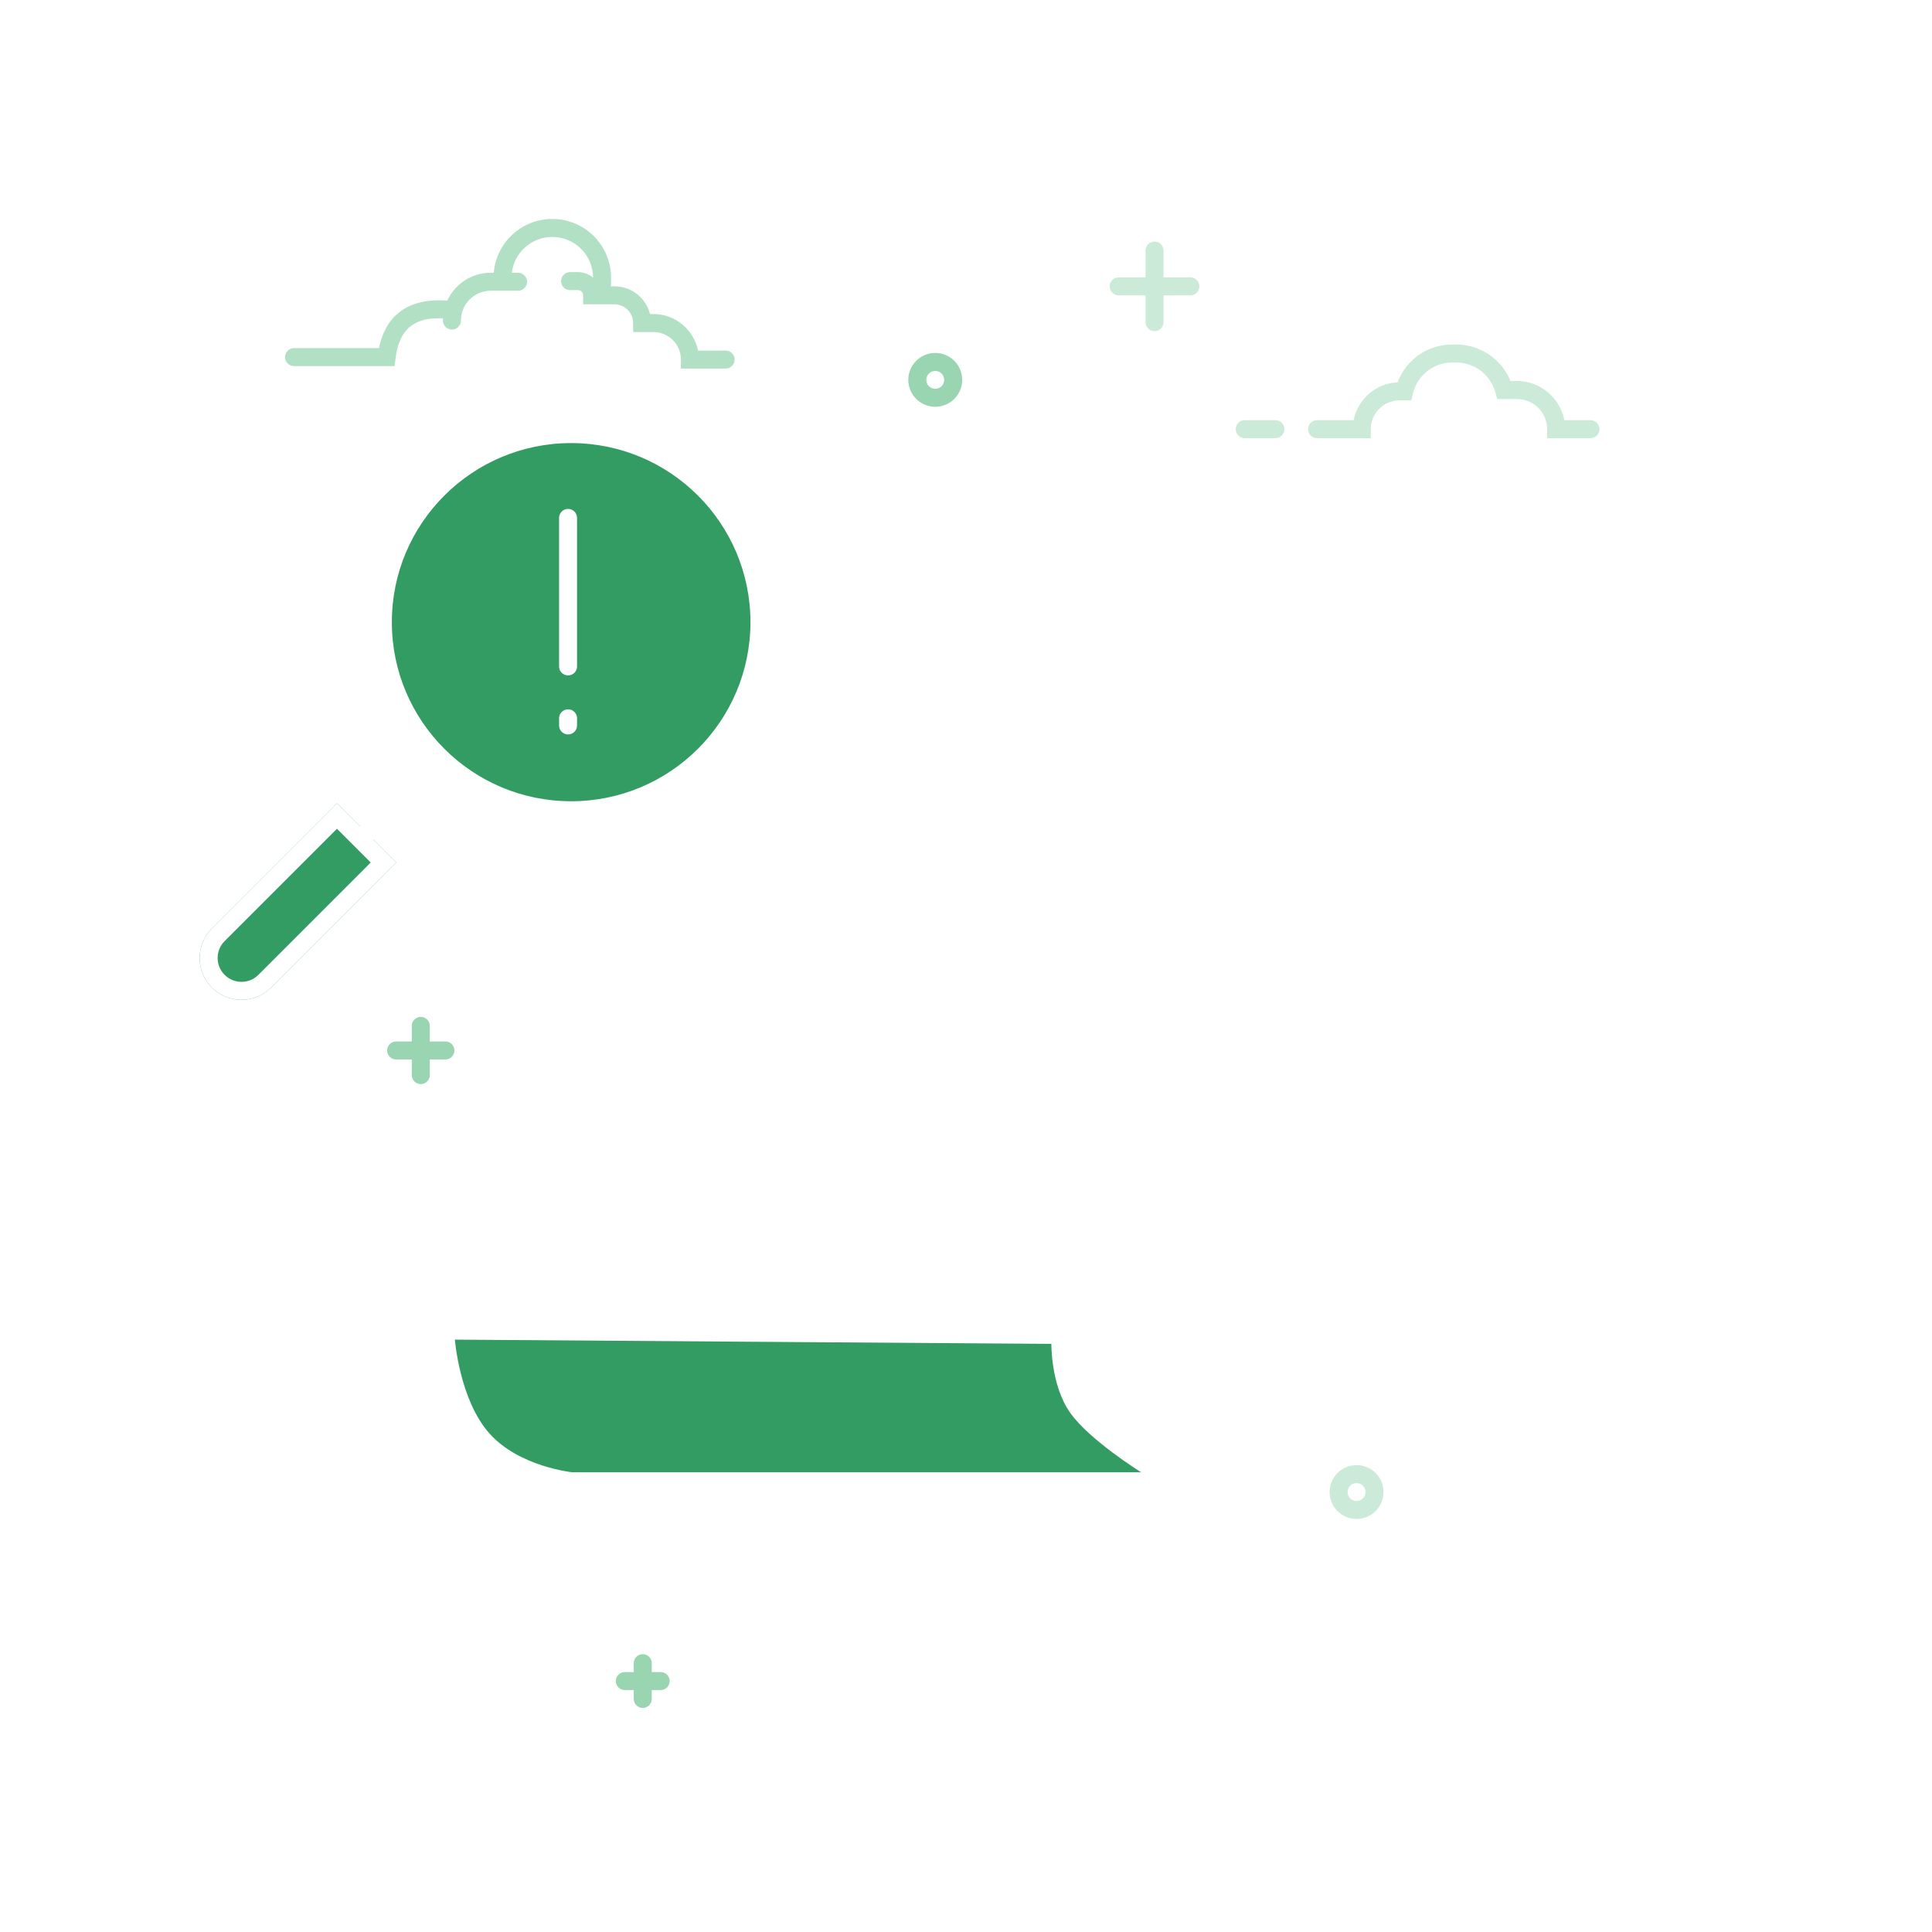 <svg width="150" height="150" viewBox="0 0 150 150" fill="none" xmlns="http://www.w3.org/2000/svg">
<rect width="150" height="150" fill="white"/>
<ellipse cx="44.343" cy="48.305" rx="14.619" ry="14.602" fill="#339C63"/>
<path d="M30.758 66.965L26.162 62.368L16.452 72.078C15.183 73.347 15.183 75.405 16.452 76.675C17.721 77.944 19.779 77.944 21.049 76.675L30.758 66.965Z" fill="#339C63"/>
<path d="M43.406 40.21C43.406 39.824 43.718 39.511 44.104 39.511C44.49 39.511 44.802 39.824 44.802 40.21V51.74C44.802 52.126 44.49 52.439 44.104 52.439C43.718 52.439 43.406 52.126 43.406 51.74V40.21Z" fill="white"/>
<path d="M43.406 55.768C43.406 55.383 43.718 55.07 44.104 55.07C44.49 55.07 44.802 55.383 44.802 55.768V56.324C44.802 56.71 44.49 57.022 44.104 57.022C43.718 57.022 43.406 56.71 43.406 56.324V55.768Z" fill="white"/>
<path fill-rule="evenodd" clip-rule="evenodd" d="M34.277 59.838C36.751 61.995 39.925 63.37 43.415 63.578V91.999H40.201C39.816 91.999 39.503 92.312 39.503 92.697C39.503 93.083 39.816 93.396 40.201 93.396H43.415V96.175H37.028C36.642 96.175 36.33 96.488 36.33 96.874C36.33 97.26 36.642 97.572 37.028 97.572H43.415V103.601H34.763V104.997H34.804C34.986 110.665 39.643 115.203 45.361 115.203V115.19H91.559V115.189C97.316 115.1 101.956 110.411 101.956 104.639V98.064C101.956 97.679 101.643 97.366 101.258 97.366C100.872 97.366 100.559 97.679 100.559 98.064V104.639C100.559 109.694 96.456 113.793 91.393 113.793C86.331 113.793 82.227 109.694 82.227 104.639V103.605H82.047V103.601H44.811V63.599C53.054 63.352 59.66 56.599 59.66 48.305C59.66 45.364 58.83 42.617 57.39 40.285H100.559V52.829C100.559 53.215 100.872 53.527 101.258 53.527C101.643 53.527 101.956 53.215 101.956 52.829V44.147H104.311V55.63C104.311 56.016 104.624 56.328 105.009 56.328C105.395 56.328 105.708 56.016 105.708 55.63V52.848H111.833C112.218 52.848 112.531 52.535 112.531 52.15C112.531 51.764 112.218 51.451 111.833 51.451H105.708V48.846H108.485C108.87 48.846 109.183 48.533 109.183 48.147C109.183 47.761 108.87 47.449 108.485 47.449H105.708V42.75H101.956V38.889H56.417C53.613 35.307 49.247 33.005 44.343 33.005C35.884 33.005 29.026 39.855 29.026 48.305C29.026 52.404 30.64 56.126 33.267 58.873L27.966 64.173L26.162 62.369L16.452 72.079C15.183 73.348 15.183 75.406 16.452 76.675C17.721 77.945 19.779 77.945 21.049 76.675L30.758 66.966L28.954 65.161L34.277 59.838ZM44.343 62.209C52.032 62.209 58.264 55.984 58.264 48.305C58.264 40.627 52.032 34.401 44.343 34.401C36.655 34.401 30.423 40.627 30.423 48.305C30.423 55.984 36.655 62.209 44.343 62.209ZM20.061 75.688C19.337 76.412 18.163 76.412 17.44 75.688C16.716 74.964 16.716 73.79 17.44 73.066L26.162 64.344L28.783 66.966L20.061 75.688ZM44.867 113.793H86.138C83.064 112.028 80.963 108.763 80.837 104.997H36.201C36.377 109.729 40.149 113.543 44.867 113.793Z" fill="white"/>
<path d="M32.671 96.874C32.671 97.26 32.984 97.572 33.369 97.572H34.615C35.001 97.572 35.313 97.26 35.313 96.874C35.313 96.488 35.001 96.175 34.615 96.175H33.369C32.984 96.175 32.671 96.488 32.671 96.874Z" fill="white"/>
<path d="M30.582 97.572C30.196 97.572 29.883 97.26 29.883 96.874C29.883 96.488 30.196 96.175 30.582 96.175H30.93C31.316 96.175 31.628 96.488 31.628 96.874C31.628 97.26 31.316 97.572 30.93 97.572H30.582Z" fill="white"/>
<path d="M113.71 52.15C113.71 52.535 114.023 52.848 114.408 52.848H117.196C117.582 52.848 117.894 52.535 117.894 52.15C117.894 51.764 117.582 51.451 117.196 51.451H114.408C114.023 51.451 113.71 51.764 113.71 52.15Z" fill="white"/>
<path d="M119.635 52.848C119.249 52.848 118.937 52.535 118.937 52.15C118.937 51.764 119.249 51.451 119.635 51.451H119.983C120.369 51.451 120.682 51.764 120.682 52.15C120.682 52.535 120.369 52.848 119.983 52.848H119.635Z" fill="white"/>
<path d="M73.659 66.765V75.326H78.142V81.11H73.659V86.986H67.451V81.11H53.173V76.612L64.462 54.876H71.36L60.6 75.326H67.451V66.765H73.659Z" fill="white"/>
<path fill-rule="evenodd" clip-rule="evenodd" d="M94.679 54.279C102.358 54.279 108.566 60.522 108.566 70.919C108.566 75.225 107.501 78.819 105.708 81.551C106.029 81.663 106.342 81.798 106.643 81.955L108.549 80.492L108.973 80.812C109.654 81.327 110.261 81.934 110.777 82.614L111.098 83.039L109.633 84.943C109.819 85.301 109.974 85.674 110.096 86.06L112.479 86.371L112.552 86.899C112.672 87.766 112.671 88.588 112.552 89.447L112.479 89.974L110.096 90.286C109.974 90.671 109.819 91.044 109.633 91.402L111.098 93.306L110.776 93.731C110.261 94.411 109.654 95.018 108.973 95.533L108.549 95.853L106.643 94.391C106.284 94.578 105.91 94.733 105.523 94.855L105.211 97.235L104.683 97.308C103.819 97.428 102.997 97.428 102.134 97.309L101.606 97.237L101.294 94.858C100.906 94.735 100.531 94.58 100.171 94.393L98.265 95.856L97.841 95.535C97.162 95.022 96.545 94.406 96.037 93.735L95.715 93.31L97.18 91.407C96.993 91.047 96.837 90.672 96.714 90.285L94.332 89.973L94.258 89.446C94.171 88.816 94.15 88.179 94.192 87.551C86.718 87.293 80.815 81.097 80.815 70.919C80.815 60.522 86.976 54.279 94.679 54.279ZM97.829 87.323L97.862 87.184C98.516 87.026 99.151 86.818 99.764 86.562C99.546 87.054 99.425 87.599 99.425 88.173C99.425 90.37 101.207 92.151 103.406 92.151C105.605 92.151 107.388 90.37 107.388 88.173C107.388 85.996 105.638 84.227 103.467 84.195C103.951 83.752 104.408 83.269 104.835 82.745C105.366 82.884 105.871 83.1 106.337 83.385L106.747 83.636L108.541 82.258C108.822 82.502 109.086 82.766 109.33 83.047L107.951 84.839L108.202 85.249C108.507 85.746 108.732 86.287 108.869 86.856L108.981 87.323L111.224 87.616C111.252 87.99 111.252 88.357 111.224 88.73L108.981 89.023L108.869 89.49C108.732 90.059 108.507 90.599 108.202 91.096L107.951 91.506L109.33 93.298C109.086 93.579 108.822 93.843 108.541 94.087L106.746 92.709L106.337 92.96C105.839 93.265 105.297 93.49 104.727 93.628L104.26 93.74L103.967 95.981C103.592 96.008 103.224 96.008 102.85 95.981L102.557 93.741L102.089 93.629C101.518 93.492 100.975 93.267 100.476 92.962L100.067 92.712L98.273 94.089C97.992 93.845 97.727 93.581 97.484 93.302L98.863 91.51L98.611 91.1C98.305 90.602 98.079 90.06 97.941 89.489L97.829 89.022L95.587 88.729C95.561 88.357 95.561 87.985 95.587 87.616L97.829 87.323ZM102.082 70.919C102.082 75.706 100.566 78.936 98.289 80.508L98.265 80.49L97.952 80.726C96.969 81.316 95.859 81.615 94.679 81.615C90.563 81.615 87.275 77.943 87.275 70.919C87.275 63.896 90.563 60.224 94.679 60.224C98.817 60.224 102.082 63.896 102.082 70.919ZM103.406 90.754C104.834 90.754 105.991 89.598 105.991 88.173C105.991 86.747 104.834 85.591 103.406 85.591C101.978 85.591 100.821 86.747 100.821 88.173C100.821 89.598 101.978 90.754 103.406 90.754Z" fill="white"/>
<path d="M131.931 66.765V75.326H136.414V81.11H131.931V86.986H125.723V81.11H111.445V76.612L122.734 54.876H129.631L118.871 75.326H125.723V66.765H131.931Z" fill="white"/>
<path fill-rule="evenodd" clip-rule="evenodd" d="M115.58 104.67C117.195 107.254 120.601 108.039 123.188 106.422C125.774 104.806 126.562 101.401 124.947 98.817C123.333 96.232 119.927 95.448 117.34 97.064C114.753 98.68 113.965 102.086 115.58 104.67ZM122.447 105.238C124.38 104.03 124.969 101.487 123.763 99.557C122.557 97.627 120.013 97.041 118.08 98.249C116.147 99.456 115.559 102 116.764 103.93C117.97 105.86 120.515 106.446 122.447 105.238Z" fill="white"/>
<path fill-rule="evenodd" clip-rule="evenodd" d="M130.753 92.564L131.094 92.973C131.931 93.975 132.579 95.014 133.107 96.194L133.325 96.68L130.518 98.989C130.723 99.716 130.847 100.461 130.888 101.212L134.294 102.48L134.246 103.011C134.133 104.278 133.844 105.524 133.39 106.713L133.2 107.21L129.583 106.861C129.215 107.52 128.776 108.136 128.272 108.701L129.779 112.004L129.371 112.345C128.372 113.18 127.334 113.829 126.148 114.36L125.662 114.579L123.355 111.777C122.625 111.984 121.877 112.109 121.123 112.151L119.85 115.556L119.321 115.509C118.057 115.397 116.791 115.104 115.619 114.658L115.121 114.468L115.474 110.853C114.814 110.485 114.196 110.046 113.63 109.54L110.325 111.051L109.983 110.642C109.164 109.662 108.485 108.568 107.972 107.423L107.754 106.937L110.561 104.628C110.355 103.898 110.231 103.15 110.189 102.396L106.785 101.128L106.833 100.597C106.947 99.331 107.243 98.065 107.69 96.897L107.88 96.4L111.498 96.749C111.867 96.089 112.307 95.472 112.813 94.907L111.307 91.605L111.716 91.264C112.713 90.432 113.752 89.783 114.94 89.251L115.426 89.033L117.733 91.836C118.462 91.63 119.209 91.506 119.962 91.464L121.234 88.06L121.764 88.107C123.031 88.22 124.278 88.507 125.467 88.96L125.965 89.15L125.612 92.767C126.269 93.134 126.884 93.572 127.447 94.075L130.753 92.564ZM130.354 94.282L127.165 95.739L126.823 95.403C126.155 94.748 125.393 94.206 124.559 93.79L124.129 93.576L124.47 90.087C123.721 89.837 122.949 89.66 122.166 89.556L120.939 92.841L120.459 92.845C119.526 92.853 118.602 93.007 117.713 93.303L117.257 93.456L115.031 90.752C114.315 91.108 113.658 91.518 113.024 92.005L114.478 95.19L114.141 95.532C113.483 96.202 112.939 96.966 112.521 97.801L112.307 98.23L108.817 97.894C108.569 98.635 108.388 99.412 108.283 100.195L111.567 101.418L111.571 101.899C111.578 102.833 111.731 103.759 112.028 104.649L112.18 105.104L109.474 107.331C109.824 108.03 110.243 108.704 110.724 109.333L113.912 107.876L114.255 108.212C114.924 108.87 115.689 109.412 116.526 109.829L116.956 110.043L116.616 113.531C117.358 113.777 118.137 113.956 118.919 114.06L120.146 110.776L120.625 110.771C121.56 110.762 122.485 110.608 123.375 110.309L123.83 110.157L126.056 112.86C126.771 112.503 127.428 112.093 128.062 111.605L126.607 108.419L126.944 108.076C127.6 107.407 128.143 106.644 128.56 105.809L128.774 105.38L132.264 105.717C132.514 104.967 132.693 104.196 132.797 103.413L129.511 102.19L129.507 101.709C129.499 100.778 129.347 99.856 129.051 98.968L128.899 98.513L131.606 96.285C131.252 95.573 130.843 94.917 130.354 94.282Z" fill="white"/>
<path d="M35.317 104.009C35.317 104.009 35.679 108.673 37.986 111.278C40.293 113.883 44.437 114.308 44.437 114.308H88.599C88.599 114.308 84.569 111.804 83.072 109.665C81.576 107.525 81.629 104.34 81.629 104.34L35.317 104.009Z" fill="#339C63"/>
<ellipse cx="105.323" cy="115.842" rx="1.394" ry="1.392" stroke="#CCEAD8" stroke-width="1.397"/>
<path fill-rule="evenodd" clip-rule="evenodd" d="M70.52 29.493C70.52 30.648 71.457 31.583 72.613 31.583C73.768 31.583 74.705 30.648 74.705 29.493C74.705 28.338 73.768 27.402 72.613 27.402C71.457 27.402 70.52 28.338 70.52 29.493ZM73.308 29.493C73.308 29.876 72.997 30.187 72.613 30.187C72.228 30.187 71.917 29.876 71.917 29.493C71.917 29.11 72.228 28.799 72.613 28.799C72.997 28.799 73.308 29.11 73.308 29.493Z" fill="#99D5B0"/>
<path fill-rule="evenodd" clip-rule="evenodd" d="M89.638 18.756C89.252 18.756 88.94 19.069 88.94 19.454V21.535H86.856C86.47 21.535 86.157 21.848 86.157 22.233C86.157 22.619 86.47 22.932 86.856 22.932H88.94V25.013C88.94 25.398 89.252 25.711 89.638 25.711C90.024 25.711 90.336 25.398 90.336 25.013V22.932H92.42C92.806 22.932 93.119 22.619 93.119 22.233C93.119 21.848 92.806 21.535 92.42 21.535H90.336V19.454C90.336 19.069 90.024 18.756 89.638 18.756Z" fill="#CCEAD8"/>
<path fill-rule="evenodd" clip-rule="evenodd" d="M32.669 78.95C32.283 78.95 31.971 79.263 31.971 79.648V80.861H30.756C30.37 80.861 30.058 81.174 30.058 81.559C30.058 81.945 30.37 82.258 30.756 82.258H31.971V83.47C31.971 83.856 32.283 84.168 32.669 84.168C33.054 84.168 33.367 83.856 33.367 83.47V82.258H34.582C34.968 82.258 35.28 81.945 35.28 81.559C35.28 81.174 34.968 80.861 34.582 80.861H33.367V79.648C33.367 79.263 33.054 78.95 32.669 78.95Z" fill="#99D5B0"/>
<path fill-rule="evenodd" clip-rule="evenodd" d="M49.903 128.43C49.517 128.43 49.205 128.742 49.205 129.128V129.819H48.512C48.126 129.819 47.813 130.132 47.813 130.518C47.813 130.903 48.126 131.216 48.512 131.216H49.205V131.907C49.205 132.293 49.517 132.606 49.903 132.606C50.289 132.606 50.601 132.293 50.601 131.907V131.216H51.294C51.68 131.216 51.993 130.903 51.993 130.518C51.993 130.132 51.68 129.819 51.294 129.819H50.601V129.128C50.601 128.742 50.289 128.43 49.903 128.43Z" fill="#99D5B0"/>
<path fill-rule="evenodd" clip-rule="evenodd" d="M38.335 21.177C38.531 18.837 40.491 17 42.881 17C45.4 17 47.443 19.042 47.443 21.562V22.049C47.443 22.111 47.435 22.171 47.42 22.228H47.701C49.035 22.228 50.155 23.144 50.467 24.382H50.727C52.441 24.382 53.87 25.601 54.194 27.22H56.34C56.726 27.22 57.038 27.533 57.038 27.918C57.038 28.304 56.726 28.617 56.34 28.617H52.867V27.918C52.867 26.737 51.909 25.779 50.727 25.779H49.156V25.08C49.156 24.276 48.505 23.625 47.701 23.625H45.275V22.927C45.275 22.704 45.094 22.524 44.872 22.524H44.26C43.874 22.524 43.562 22.211 43.562 21.825C43.562 21.44 43.874 21.127 44.26 21.127H44.872C45.321 21.127 45.731 21.291 46.046 21.563V21.562C46.046 19.814 44.629 18.397 42.881 18.397C41.263 18.397 39.929 19.61 39.739 21.177H40.221C40.606 21.177 40.919 21.489 40.919 21.875C40.919 22.261 40.606 22.573 40.221 22.573H38.102C36.822 22.573 35.785 23.61 35.785 24.89C35.785 25.275 35.473 25.588 35.087 25.588C34.701 25.588 34.389 25.275 34.389 24.89C34.389 24.832 34.39 24.774 34.393 24.717C32.131 24.605 30.982 25.593 30.711 27.812L30.637 28.426H30.018H22.829C22.444 28.426 22.131 28.113 22.131 27.728C22.131 27.342 22.444 27.029 22.829 27.029H29.424C29.965 24.386 31.803 23.117 34.727 23.34C35.314 22.063 36.604 21.177 38.102 21.177H38.335Z" fill="#B2E0C4"/>
<path fill-rule="evenodd" clip-rule="evenodd" d="M102.256 32.623H105.097C105.413 31 106.81 29.762 108.508 29.689C109.157 27.94 110.834 26.749 112.738 26.749H113.059C114.926 26.749 116.584 27.885 117.276 29.582H117.778C119.604 29.582 121.125 30.892 121.452 32.623H123.485C123.871 32.623 124.184 32.936 124.184 33.322C124.184 33.707 123.871 34.02 123.485 34.02H120.819H120.121V33.322C120.121 32.028 119.072 30.979 117.778 30.979H116.245L116.104 30.466C115.727 29.095 114.48 28.146 113.059 28.146H112.738C111.293 28.146 110.038 29.139 109.706 30.545L109.579 31.083H108.666C107.429 31.083 106.427 32.085 106.427 33.322V34.02H102.256C101.87 34.02 101.558 33.707 101.558 33.322C101.558 32.936 101.87 32.623 102.256 32.623ZM99.72 33.322C99.72 33.707 99.407 34.02 99.021 34.02H96.64C96.254 34.02 95.941 33.707 95.941 33.322C95.941 32.936 96.254 32.623 96.64 32.623H99.021C99.407 32.623 99.72 32.936 99.72 33.322Z" fill="#CCEAD8"/>
</svg>
